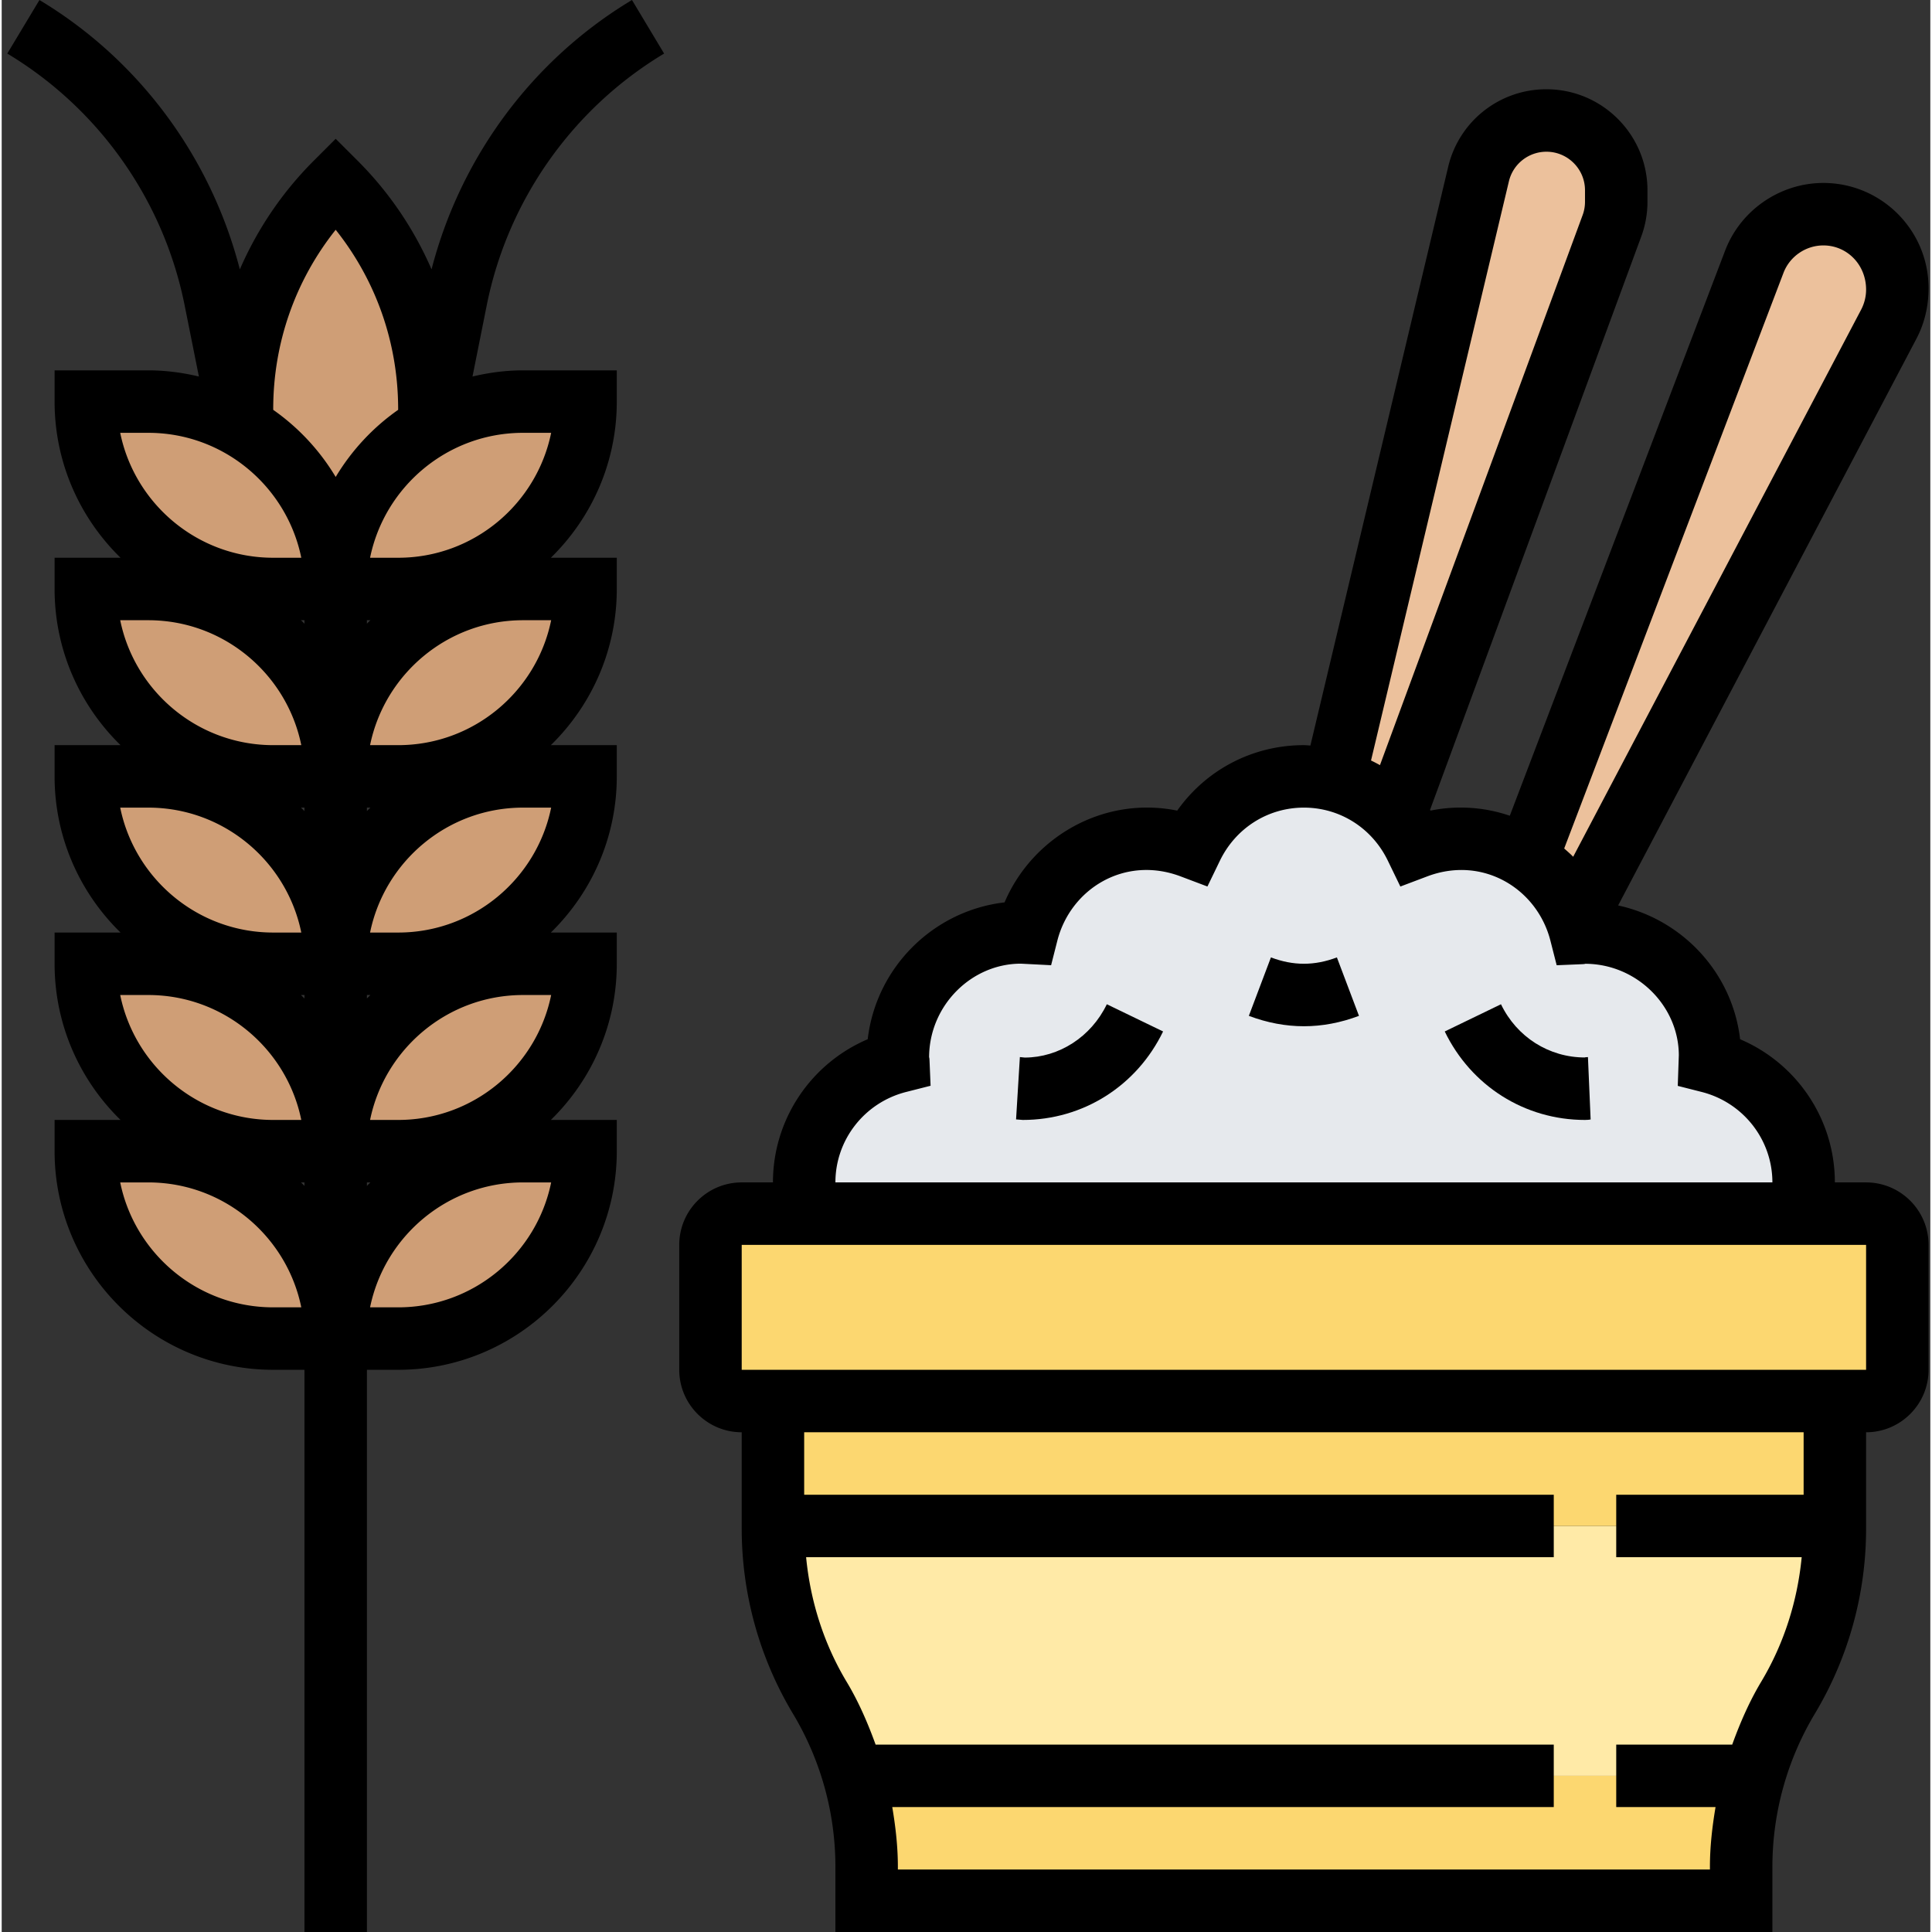 <svg height="494pt" viewBox="-1 0 494 494.864" width="494pt" xmlns="http://www.w3.org/2000/svg"><rect x="-1" y="0" width="494" height="494.864" fill="#333333" stroke="none"/><g fill="#cf9e76"><path d="M132.55 150.863h16c0 26.48-21.519 48-48 48h-16c0-26.48 21.52-48 48-48zm0 0M132.55 102.863h16c0 26.48-21.519 48-48 48h-16c0-17.758 9.68-33.277 24-41.52v1.52l.321-1.758c6.961-4 15.04-6.242 23.68-6.242zm0 0M132.55 198.863h16c0 26.48-21.519 48-48 48h-16c0-26.48 21.52-48 48-48zm0 0M132.55 246.863h16c0 26.48-21.519 48-48 48h-16c0-26.48 21.52-48 48-48zm0 0M36.55 246.863c26.481 0 48 21.52 48 48h-16c-26.48 0-48-21.52-48-48zm0 0M36.55 294.863c26.481 0 48 21.52 48 48h-16c-26.48 0-48-21.52-48-48zm0 0M60.55 109.344c14.321 8.242 24 23.761 24 41.52h-16c-26.48 0-48-21.52-48-48h16c8.641 0 16.723 2.241 23.68 6.241l.32 1.758zm0 0M132.55 294.863h16c0 26.48-21.519 48-48 48h-16c0-26.48 21.52-48 48-48zm0 0M36.55 150.863c26.481 0 48 21.52 48 48h-16c-26.48 0-48-21.52-48-48zm0 0M36.55 198.863c26.481 0 48 21.52 48 48h-16c-26.48 0-48-21.52-48-48zm0 0"/><path d="M84.55 150.863c0-17.758-9.679-33.277-24-41.52v-4.558c0-21.68 8.641-42.562 24-57.922a81.986 81.986 0 0 1 17.763 26.563c4.078 9.918 6.238 20.476 6.238 31.36v4.558c-14.32 8.242-24 23.761-24 41.52zm0 0"/></g><path d="M484.55 318.863v32c0 4.403-3.597 8-8 8h-288c-4.398 0-8-3.597-8-8v-32c0-4.398 3.602-8 8-8h288c4.403 0 8 3.602 8 8zm0 0" fill="#fcd770"/><path d="M468.55 390.863v.64c0 15.282-4.16 30.24-12 43.36-3.917 6.563-6.878 13.602-8.956 20.88l-3.043-.88h-224l-3.04.88c-2.077-7.278-5.038-14.317-8.96-20.88-7.84-13.12-12-28.078-12-43.36v-.64zm0 0" fill="#ffeaa7"/><path d="M468.55 358.863v32h-272v-32zm0 0M444.55 478.223v8.64h-224v-8.64c0-7.68-1.038-15.2-3.038-22.48l3.039-.88h224l3.043.88c-2 7.28-3.043 14.8-3.043 22.48zm0 0" fill="#fcd770"/><path d="M389.672 219.902c4.558 2.883 8.32 6.883 10.879 11.684 1.281 2.238 2.242 4.719 2.883 7.36.398 0 .718-.083 1.117-.083 17.68 0 32 14.32 32 32 0 .403-.078.723-.078 1.121 13.84 3.52 24.078 15.918 24.078 30.88 0 2.8-.32 5.44-1.04 8H205.595c-.723-2.56-1.043-5.2-1.043-8 0-14.962 10.242-27.36 24.082-30.88 0-.398-.082-.718-.082-1.12 0-17.68 14.32-32 32-32 .402 0 .722.081 1.12.081 3.52-13.84 15.923-24.082 30.88-24.082 4 0 7.762.801 11.281 2.16 5.2-10.718 16-18.16 28.719-18.16 2.722 0 5.281.32 7.762.961 5.757 1.442 10.8 4.399 14.8 8.559 2.48 2.48 4.559 5.441 6.16 8.64 3.52-1.359 7.278-2.16 11.278-2.16 6.32 0 12.16 1.84 17.12 5.04zm0 0" fill="#e6e9ed"/><path d="M482.39 83.023l-77.84 147.84-4 .723c-2.558-4.8-6.32-8.8-10.878-11.684L447.91 67.023c2.8-7.28 9.844-12.16 17.684-12.16 5.199 0 10 2.082 13.437 5.52 3.442 3.441 5.52 8.242 5.52 13.441v.32c0 3.122-.719 6.16-2.16 8.88zm0 0M411.434 57.824l-54.883 149.04-1.438 1.519c-4-4.16-9.043-7.117-14.8-8.559l.238-.96 36.722-154.239a17.886 17.886 0 0 1 17.438-13.762c4.883 0 9.36 2 12.64 5.2 3.2 3.28 5.2 7.761 5.2 12.64v2.961c0 2.16-.399 4.238-1.117 6.16zm0 0" fill="#ecc19c"/><path d="M168.672 13.719L160.442 0c-25.555 15.336-43.915 40.281-51.337 68.992-4.449-10.23-10.77-19.664-18.898-27.793l-5.656-5.648-5.656 5.656C70.77 49.336 64.449 58.77 60 69 52.586 40.281 34.223 15.344 8.672.008L.434 13.718C23.93 27.825 40.48 51.306 45.855 78.177l3.657 18.265c-4.168-.992-8.496-1.578-12.961-1.578h-24v8c0 15.664 6.48 29.825 16.89 40h-16.89v8c0 15.664 6.48 29.825 16.89 40h-16.89v8c0 15.664 6.48 29.825 16.89 40h-16.89v8c0 15.664 6.48 29.825 16.89 40h-16.89v8c0 30.871 25.129 56 56 56h8v144h16v-144h8c30.875 0 56-25.129 56-56v-8h-16.887c10.406-10.175 16.887-24.336 16.887-40v-8h-16.887c10.406-10.175 16.887-24.336 16.887-40v-8h-16.887c10.406-10.175 16.887-24.336 16.887-40v-8h-16.887c10.406-10.175 16.887-24.336 16.887-40v-8h-24c-4.461 0-8.79.586-12.957 1.578l3.652-18.265c5.379-26.863 21.93-50.352 45.426-64.457zM84.55 58.855c10.37 13.024 16 29.055 16 45.946v.176c-6.473 4.527-11.918 10.398-16 17.191a56.39 56.39 0 0 0-16-17.191v-.176c0-16.89 5.633-32.922 16-45.946zm-8 100.899c-.293-.297-.582-.594-.887-.89h.887zm0 47.11v.89c-.293-.297-.582-.594-.887-.89zm0 48v.89c-.293-.297-.582-.594-.887-.89zm16 0h.89c-.296.296-.593.585-.89.89zm0-47.11v-.89h.89c-.304.296-.593.585-.89.89zm0-48v-.89h.89c-.304.296-.593.585-.89.89zm-56-48.89c19.32 0 35.48 13.769 39.191 32h-7.191c-19.32 0-35.48-13.766-39.192-32zm0 48c19.32 0 35.48 13.769 39.191 32h-7.191c-19.32 0-35.48-13.766-39.192-32zm0 48c19.32 0 35.48 13.769 39.191 32h-7.191c-19.32 0-35.48-13.766-39.192-32zm0 48c19.32 0 35.48 13.769 39.191 32h-7.191c-19.32 0-35.48-13.766-39.192-32zm32 80c-19.32 0-35.48-13.766-39.192-32h7.192c19.32 0 35.48 13.769 39.191 32zm7.113-32h.887v.89a38.109 38.109 0 0 0-.887-.89zm16.887.89v-.89h.89c-.304.296-.593.585-.89.89zm8 31.11h-7.192c3.72-18.231 19.871-32 39.192-32h7.191c-3.71 18.234-19.87 32-39.191 32zm0-48h-7.192c3.72-18.231 19.871-32 39.192-32h7.191c-3.71 18.234-19.87 32-39.191 32zm0-48h-7.192c3.72-18.231 19.871-32 39.192-32h7.191c-3.71 18.234-19.87 32-39.191 32zm0-48h-7.192c3.72-18.231 19.871-32 39.192-32h7.191c-3.71 18.234-19.87 32-39.191 32zm39.191-80c-3.719 18.234-19.87 32-39.191 32h-7.192c3.72-18.231 19.871-32 39.192-32zm0 0M476.55 302.863h-8c0-16.152-9.718-30.472-24.269-36.672-1.984-17.03-14.754-30.68-31.242-34.27l76.418-145.187c2.023-3.863 3.094-8.199 3.094-12.925 0-14.856-12.086-26.946-26.942-26.946-11.113 0-21.226 6.977-25.175 17.352l-55.145 144.73a38.847 38.847 0 0 0-20.289-1.32c-.047-.066-.098-.113-.145-.176l54.098-146.84a25.691 25.691 0 0 0 1.598-8.93v-2.945c0-14.261-11.606-25.87-25.871-25.87a25.792 25.792 0 0 0-25.176 19.878l-35.29 148.219c-.558-.016-1.1-.098-1.663-.098-13.102 0-25.024 6.282-32.453 16.77-18.825-3.809-37.059 6.703-44.22 23.504-18.335 2.144-32.91 16.718-35.054 35.054-14.55 6.2-24.273 20.52-24.273 36.672h-8c-8.824 0-16 7.176-16 16v32c0 8.824 7.176 16 16 16v24.68a92.239 92.239 0 0 0 13.144 47.441 76.198 76.198 0 0 1 10.856 39.2v16.68h240v-16.68a76.29 76.29 0 0 1 10.855-39.2 92.201 92.201 0 0 0 13.145-47.441v-24.68c8.824 0 16-7.176 16-16v-32c0-8.824-7.176-16-16-16zM455.384 69.91c1.601-4.215 5.707-7.047 10.226-7.047 6.04 0 10.942 4.907 10.942 11.32 0 1.77-.438 3.528-1.254 5.098L401.52 219.457c-.72-.762-1.52-1.426-2.297-2.129zm-70.328-23.453a9.872 9.872 0 0 1 9.625-7.594c5.441 0 9.87 4.434 9.87 9.871v2.938c0 1.168-.198 2.32-.605 3.418l-51.914 140.894a38.502 38.502 0 0 0-2.289-1.191zM230.64 279.703l6.289-1.598-.274-6.496c-.015-.386-.054-.77-.097-.77 0 0-.008.009-.008.016 0-13.23 10.77-24 23.48-24.023l7.77.398 1.597-6.285c3.403-13.32 17.282-21.875 31.602-16.457l6.84 2.582 3.183-6.582c4.067-8.41 12.32-13.625 21.528-13.625 9.21 0 17.465 5.215 21.52 13.633l3.187 6.582 6.84-2.582c14.3-5.426 28.199 3.137 31.597 16.457l1.602 6.285 6.496-.27c.437-.015.863-.066.758-.105 13.234 0 24 10.77 24.035 23.418l-.274 7.856 6.16 1.566c10.641 2.723 18.079 12.25 18.079 23.16h-240c0-10.91 7.441-20.437 18.09-23.16zm229.91 103.16h-48v16h47.504c-1.086 11.242-4.528 22.145-10.36 31.88-3.062 5.112-5.422 10.554-7.437 16.12H412.55v16h25.441c-.855 5.059-1.441 10.16-1.441 15.32v.68h-208v-.68c0-5.16-.582-10.261-1.438-15.32h169.438v-16H222.848c-2.016-5.558-4.368-11.008-7.442-16.12-5.84-9.735-9.27-20.645-10.36-31.88h191.505v-16h-192v-16h256zm16-32h-288v-32h288zm0 0"/><path d="M404.55 270.863c-9.206 0-17.46-5.215-21.519-13.633l-14.406 6.97c6.758 13.976 20.52 22.663 35.926 22.663.586 0 1.16-.054 1.441-.12l-.687-15.981c-.434.015-.856.062-.754.101zm0 0M324.105 245.23l-5.656 14.97c4.68 1.769 9.422 2.663 14.102 2.663s9.426-.894 14.105-2.664L341 245.23c-5.734 2.168-11.16 2.168-16.895 0zm0 0M261.07 270.887l-1.27-.125-.976 15.965 1.727.136c15.41 0 29.168-8.687 35.93-22.664l-14.41-6.969c-4.055 8.418-12.31 13.633-21 13.657zm0 0"/></svg>
